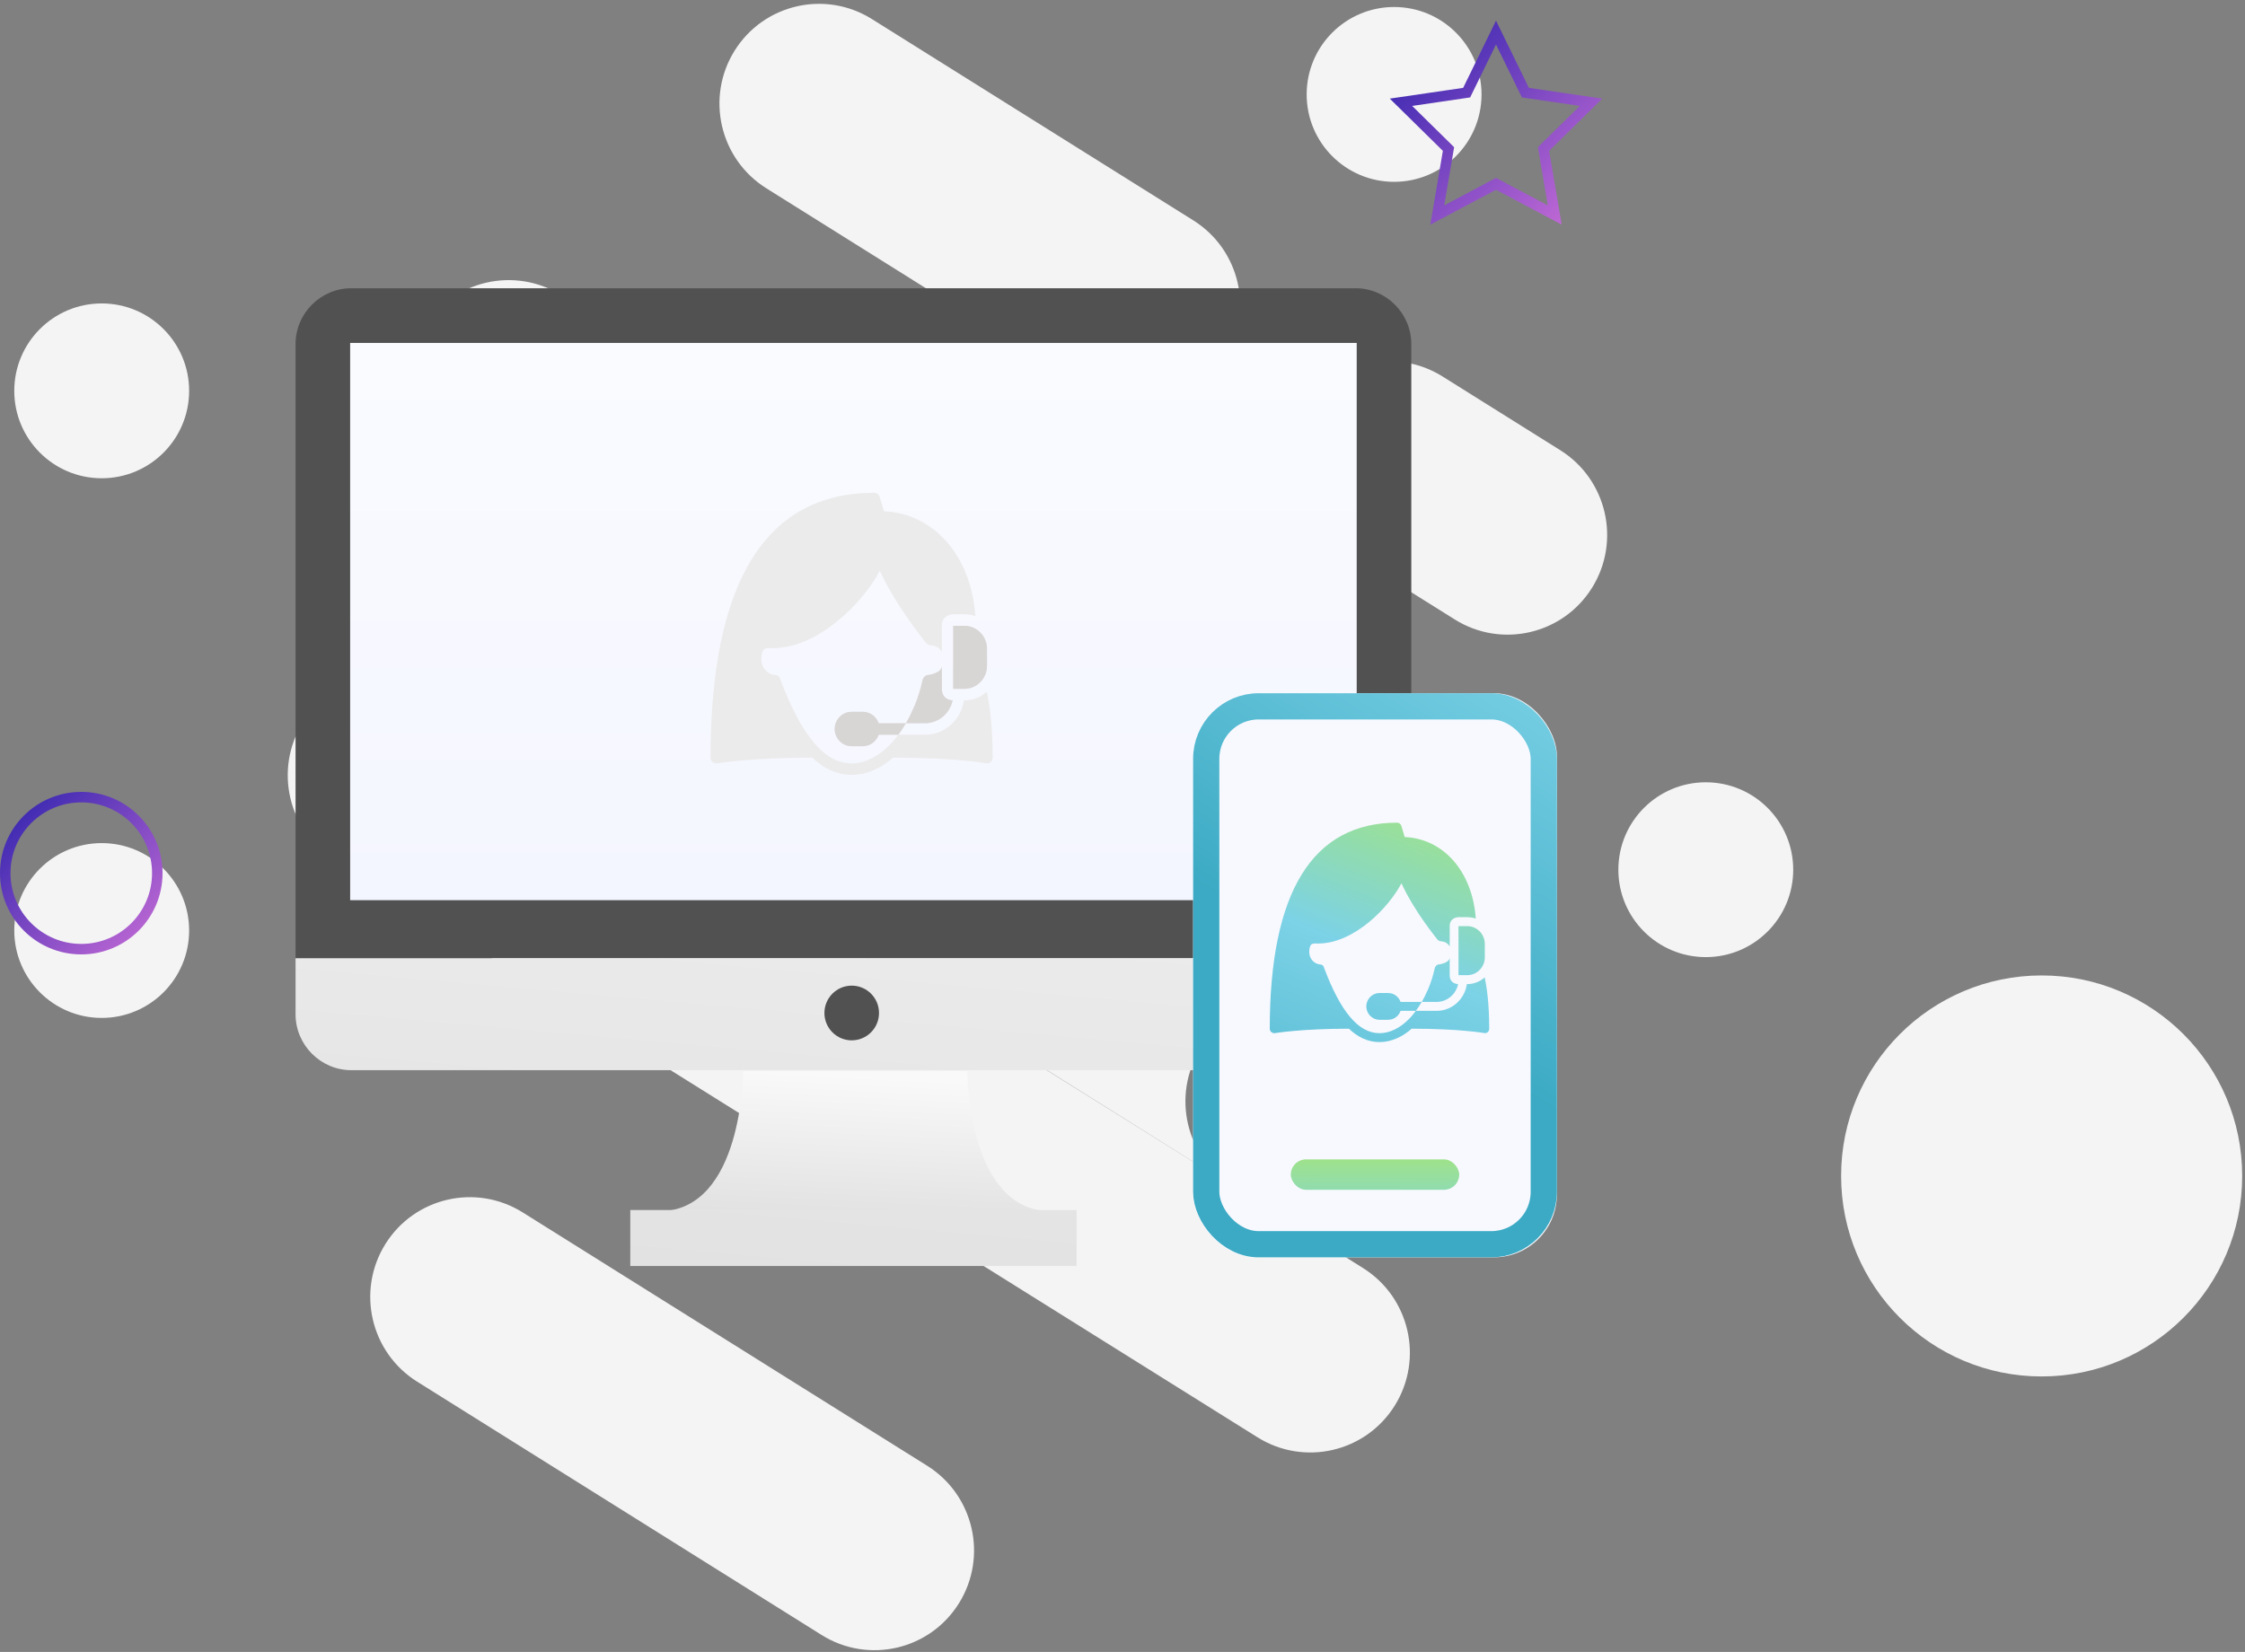 <?xml version="1.0" encoding="UTF-8"?>
<svg width="428px" viewBox="0 0 428 315" version="1.1" xmlns="http://www.w3.org/2000/svg" xmlns:xlink="http://www.w3.org/1999/xlink">
    <rect x="0" y="0" width="428" height="315" fill="#808080" stroke="none"/>
    <!-- Generator: Sketch 48.2 (47327) - http://www.bohemiancoding.com/sketch -->
    <title>heroSupport</title>
    <desc>Created with Sketch.</desc>
    <defs>
        <linearGradient x1="0%" y1="0%" x2="102%" y2="101%" id="linearGradient-1">
            <stop stop-color="#3023AE" offset="0%"></stop>
            <stop stop-color="#C86DD7" offset="100%"></stop>
        </linearGradient>
        <linearGradient x1="49.38%" y1="3.173%" x2="30.448%" y2="100%" id="linearGradient-2">
            <stop stop-color="#F9F9F9" offset="0%"></stop>
            <stop stop-color="#E2E2E2" offset="100%"></stop>
        </linearGradient>
        <linearGradient x1="50%" y1="0%" x2="50%" y2="100%" id="linearGradient-3">
            <stop stop-color="#FAFBFF" offset="0%"></stop>
            <stop stop-color="#F4F6FF" offset="100%"></stop>
        </linearGradient>
        <linearGradient x1="118.677%" y1="-175.536%" x2="30.448%" y2="100%" id="linearGradient-4">
            <stop stop-color="#F9F9F9" offset="0%"></stop>
            <stop stop-color="#EEEEEE" offset="47.193%"></stop>
            <stop stop-color="#E2E2E2" offset="100%"></stop>
        </linearGradient>
        <linearGradient x1="-9.03%" y1="777.977%" x2="0%" y2="-162.3%" id="linearGradient-5">
            <stop stop-color="#2BA0BB" offset="0%"></stop>
            <stop stop-color="#3CAAC4" offset="12.034%"></stop>
            <stop stop-color="#7CD2E6" offset="55.79%"></stop>
            <stop stop-color="#B4EC51" offset="100%"></stop>
        </linearGradient>
        <linearGradient x1="56.226%" y1="56.693%" x2="108.336%" y2="-73.391%" id="linearGradient-6">
            <stop stop-color="#3CAAC4" offset="0%"></stop>
            <stop stop-color="#7CD2E6" offset="55.79%"></stop>
            <stop stop-color="#B4EC51" offset="100%"></stop>
        </linearGradient>
        <linearGradient x1="-11.195%" y1="189.912%" x2="83.392%" y2="-47.782%" id="linearGradient-7">
            <stop stop-color="#3CAAC4" offset="0%"></stop>
            <stop stop-color="#7CD2E6" offset="55.79%"></stop>
            <stop stop-color="#B4EC51" offset="100%"></stop>
        </linearGradient>
    </defs>
    <g id="bit.Support" stroke="none" stroke-width="1" fill="none" fill-rule="evenodd" transform="translate(-826, -132)">
        <g id="heroSupport" transform="translate(827, 101)">
            <path d="M85.503,224.605 L223.948,95.794 L206.386,112.134 C198.696,119.289 198.275,131.309 205.446,138.981 C212.617,146.654 224.664,147.074 232.354,139.919 L249.916,123.578 L111.471,252.389 L122.23,242.379 C129.92,235.224 130.341,223.204 123.17,215.532 C115.999,207.859 103.952,207.44 96.262,214.594 L85.503,224.605 Z M33.864,116.814 L100.484,54.83 C108.173,47.676 120.22,48.096 127.391,55.768 C134.562,63.44 134.141,75.46 126.452,82.615 L59.832,144.599 C52.142,151.753 40.095,151.334 32.924,143.661 C25.753,135.989 26.174,123.969 33.864,116.814 Z M189.672,283.521 L209.058,265.484 C216.748,258.329 228.795,258.749 235.966,266.421 C243.137,274.094 242.716,286.114 235.026,293.268 L215.64,311.305 C207.95,318.46 195.903,318.04 188.732,310.368 C181.562,302.695 181.982,290.676 189.672,283.521 Z M250.113,227.286 L303.05,178.033 C310.74,170.878 322.787,171.298 329.958,178.97 C337.129,186.643 336.708,198.663 329.018,205.817 L276.082,255.07 C268.392,262.225 256.345,261.805 249.174,254.133 C242.003,246.46 242.424,234.44 250.113,227.286 Z M48.776,206.831 L200.622,65.38 C208.311,58.225 220.358,58.645 227.529,66.317 C234.7,73.99 234.28,86.01 226.59,93.164 L74.744,234.615 C67.054,241.77 55.007,241.35 47.836,233.678 C40.665,226.005 41.086,213.986 48.776,206.831 Z M123.53,241.169 L267.479,107.238 C275.169,100.083 287.216,100.503 294.387,108.175 C301.558,115.848 301.137,127.867 293.447,135.022 L149.498,268.953 C141.808,276.108 129.761,275.688 122.59,268.016 C115.419,260.343 115.84,248.324 123.53,241.169 Z" id="Combined-Shape" fill="#F4F4F4" transform="translate(181.441, 183.068) rotate(-105) translate(-181.441, -183.068) "></path>
            <circle id="Oval-2" fill="#F4F4F4" cx="324.202" cy="196.837" r="16.668"></circle>
            <circle id="Oval-2-Copy-6" fill="#F4F4F4" cx="388.233" cy="255.233" r="38.233"></circle>
            <circle id="Oval-2-Copy-3" fill="#F4F4F4" cx="264.779" cy="49.003" r="16.668"></circle>
            <circle id="Oval-2-Copy" fill="#F4F4F4" cx="18.389" cy="105.528" r="16.668"></circle>
            <circle id="Oval-2-Copy-2" fill="#F4F4F4" cx="18.389" cy="208.432" r="16.668"></circle>
            <circle id="Oval" stroke="url(#linearGradient-1)" stroke-width="2" cx="14.494" cy="197.494" r="14.494"></circle>
            <polygon id="Star" stroke="url(#linearGradient-1)" stroke-width="2" points="284.209 66.058 273.012 72 275.151 59.415 266.092 50.502 278.611 48.666 284.209 37.215 289.808 48.666 302.326 50.502 293.268 59.415 295.406 72"></polygon>
            <g id="icons8-imac" transform="translate(55.347, 85.961)" fill-rule="nonzero">
                <path d="M144.066,176.008 C160.088,176.008 53.271,176.008 69.294,176.008 C85.316,176.008 85.316,149.281 85.316,149.281 L128.043,149.281 C128.043,149.281 128.043,176.008 144.066,176.008 Z" id="Shape" fill="url(#linearGradient-2)"></path>
                <path d="M202.074,0 L10.635,0 C4.786,0 0,4.791 0,10.647 L0,127.769 L212.709,127.769 L212.709,10.647 C212.709,4.791 207.923,0 202.074,0 Z" id="Shape" fill="#515151"></path>
                <rect id="Rectangle-path" fill="url(#linearGradient-3)" x="10.408" y="10.43" width="191.894" height="106.256"></rect>
                <path d="M110.309,39.008 C89.611,39.008 79.114,55.991 79.114,89.512 C79.114,89.833 79.245,90.123 79.484,90.332 C79.682,90.499 79.938,90.606 80.19,90.606 C80.249,90.606 80.299,90.614 80.358,90.606 C80.421,90.597 86.762,89.512 98.477,89.512 C98.489,89.512 98.498,89.512 98.51,89.512 C100.611,91.507 103.082,92.793 106.007,92.793 C108.948,92.793 111.637,91.507 113.94,89.478 C113.986,89.482 114.024,89.512 114.074,89.512 C125.541,89.512 131.563,90.563 131.622,90.572 C131.685,90.584 131.76,90.606 131.823,90.606 C132.071,90.606 132.336,90.533 132.529,90.366 C132.773,90.157 132.899,89.837 132.899,89.512 C132.899,83.408 132.315,79.355 131.79,76.937 C130.651,77.963 129.155,78.578 127.52,78.578 L127.42,78.578 C126.894,82.281 123.777,85.138 119.991,85.138 L114.915,85.138 C114.41,85.813 113.978,86.339 113.637,86.71 C113.579,86.774 113.499,86.851 113.436,86.915 C113.154,87.21 112.999,87.359 112.999,87.359 C110.952,89.341 108.557,90.606 106.007,90.606 C100.842,90.606 96.447,85.343 92.359,74.409 C92.25,73.973 91.808,73.76 91.485,73.76 C89.981,73.653 88.796,72.359 88.796,70.718 C88.796,70.061 88.905,69.168 89.333,68.839 C89.762,68.51 90.611,68.634 90.611,68.634 L90.947,68.634 C99.876,68.634 108.372,59.668 111.385,53.872 C114.612,60.869 119.978,67.314 120.192,67.643 C120.407,67.861 120.743,68.087 121.066,68.087 C121.066,68.087 122.596,68.087 123.218,69.386 L123.218,64.363 C123.218,62.176 125.369,62.176 125.369,62.176 L127.52,62.176 C128.247,62.176 128.953,62.291 129.605,62.517 C128.815,51.1 121.781,42.955 112.192,42.528 L111.351,39.76 C111.213,39.303 110.78,39.008 110.309,39.008 Z M114.915,85.138 C115.369,84.532 115.869,83.793 116.36,82.951 L111.183,82.951 C110.734,81.687 109.557,80.765 108.158,80.765 L106.007,80.765 C104.229,80.765 102.78,82.238 102.78,84.045 C102.78,85.852 104.229,87.325 106.007,87.325 L108.158,87.325 C109.557,87.325 110.734,86.403 111.183,85.138 L114.915,85.138 Z M116.36,82.951 L119.991,82.951 C122.587,82.951 124.768,81.068 125.268,78.578 C125.268,78.578 123.218,78.578 123.218,76.391 L123.218,72.017 C123.218,73.439 120.528,73.76 120.528,73.76 C120.1,73.76 119.663,74.208 119.554,74.648 C119.18,76.386 118.654,78.074 117.974,79.705 C117.877,79.897 117.776,80.102 117.671,80.354 C117.259,81.32 116.814,82.174 116.36,82.951 Z M125.369,64.363 L125.369,76.391 L127.52,76.391 C129.886,76.391 131.823,74.422 131.823,72.017 L131.823,68.736 C131.823,66.332 129.886,64.363 127.52,64.363 L125.369,64.363 Z" id="Shape" fill="#EBEBEB"></path>
                <path d="M114.915,85.138 C115.369,84.532 115.869,83.793 116.36,82.951 L111.183,82.951 C110.734,81.687 109.557,80.765 108.158,80.765 L106.007,80.765 C104.229,80.765 102.78,82.238 102.78,84.045 C102.78,85.852 104.229,87.325 106.007,87.325 L108.158,87.325 C109.557,87.325 110.734,86.403 111.183,85.138 L114.915,85.138 Z M116.36,82.951 L119.991,82.951 C122.587,82.951 124.768,81.068 125.268,78.578 C125.268,78.578 123.218,78.578 123.218,76.391 L123.218,72.017 C123.218,73.439 120.528,73.76 120.528,73.76 C120.1,73.76 119.663,74.208 119.554,74.648 C119.18,76.386 118.654,78.074 117.974,79.705 C117.877,79.897 117.776,80.102 117.671,80.354 C117.259,81.32 116.814,82.174 116.36,82.951 Z M125.369,64.363 L125.369,76.391 L127.52,76.391 C129.886,76.391 131.823,74.422 131.823,72.017 L131.823,68.736 C131.823,66.332 129.886,64.363 127.52,64.363 L125.369,64.363 Z" id="Shape-Copy-2" fill="#D8D5D5"></path>
                <path d="M0,127.769 L212.709,127.769 L212.709,138.436 C212.709,144.303 207.923,149.103 202.074,149.103 L10.635,149.103 C4.786,149.103 0,144.303 0,138.436 L0,127.769 Z M148.897,175.771 L63.813,175.771 L63.813,186.438 L148.897,186.438 L148.897,175.771 Z" id="Shape" fill="url(#linearGradient-4)"></path>
                <ellipse id="Oval" fill="#515151" cx="106.029" cy="138.199" rx="5.204" ry="5.215"></ellipse>
            </g>
            <g id="Group-2" transform="translate(226.462, 163.185)">
                <rect id="Rectangle-4" fill="#F8F9FF" x="0" y="0" width="69.354" height="107.569" rx="12"></rect>
                <rect id="Rectangle-2" fill="url(#linearGradient-5)" x="18.623" y="88.89" width="32.108" height="5.797" rx="2.899"></rect>
                <rect id="Rectangle-4-Copy" stroke="url(#linearGradient-6)" stroke-width="5" x="2.5" y="2.5" width="64.354" height="102.569" rx="10"></rect>
                <path d="M38.879,24.684 C22.778,24.684 14.612,37.895 14.612,63.971 C14.612,64.22 14.714,64.446 14.9,64.609 C15.054,64.739 15.253,64.822 15.449,64.822 C15.495,64.822 15.534,64.829 15.58,64.822 C15.629,64.815 20.561,63.971 29.674,63.971 C29.684,63.971 29.691,63.971 29.701,63.971 C31.335,65.523 33.257,66.523 35.532,66.523 C37.82,66.523 39.912,65.523 41.703,63.945 C41.739,63.948 41.768,63.971 41.808,63.971 C50.728,63.971 55.412,64.789 55.458,64.795 C55.507,64.805 55.565,64.822 55.614,64.822 C55.807,64.822 56.013,64.765 56.164,64.636 C56.353,64.473 56.451,64.224 56.451,63.971 C56.451,59.223 55.997,56.07 55.588,54.189 C54.702,54.987 53.539,55.465 52.267,55.465 L52.189,55.465 C51.78,58.346 49.355,60.569 46.41,60.569 L42.461,60.569 C42.069,61.094 41.732,61.503 41.468,61.792 C41.422,61.841 41.36,61.901 41.311,61.951 C41.092,62.18 40.971,62.297 40.971,62.297 C39.379,63.838 37.516,64.822 35.532,64.822 C31.515,64.822 28.096,60.728 24.915,52.222 C24.83,51.883 24.487,51.717 24.235,51.717 C23.065,51.634 22.143,50.628 22.143,49.352 C22.143,48.84 22.228,48.146 22.562,47.89 C22.895,47.634 23.555,47.73 23.555,47.73 L23.817,47.73 C30.763,47.73 37.372,40.756 39.716,36.247 C42.226,41.69 46.4,46.703 46.567,46.959 C46.733,47.129 46.995,47.305 47.247,47.305 C47.247,47.305 48.436,47.305 48.92,48.315 L48.92,44.408 C48.92,42.706 50.594,42.706 50.594,42.706 L52.267,42.706 C52.833,42.706 53.382,42.796 53.889,42.972 C53.274,34.091 47.802,27.754 40.343,27.422 L39.69,25.269 C39.582,24.914 39.245,24.684 38.879,24.684 Z M42.461,60.569 C42.814,60.097 43.203,59.522 43.586,58.868 L39.559,58.868 C39.209,57.884 38.294,57.167 37.205,57.167 L35.532,57.167 C34.149,57.167 33.021,58.313 33.021,59.718 C33.021,61.124 34.149,62.27 35.532,62.27 L37.205,62.27 C38.294,62.27 39.209,61.552 39.559,60.569 L42.461,60.569 Z M43.586,58.868 L46.41,58.868 C48.43,58.868 50.126,57.402 50.515,55.465 C50.515,55.465 48.92,55.465 48.92,53.764 L48.92,50.362 C48.92,51.468 46.828,51.717 46.828,51.717 C46.495,51.717 46.155,52.066 46.07,52.408 C45.779,53.761 45.37,55.073 44.841,56.342 C44.766,56.492 44.687,56.651 44.606,56.848 C44.285,57.598 43.939,58.263 43.586,58.868 Z M50.594,44.408 L50.594,53.764 L52.267,53.764 C54.108,53.764 55.614,52.232 55.614,50.362 L55.614,47.81 C55.614,45.939 54.108,44.408 52.267,44.408 L50.594,44.408 Z" id="Shape-Copy-3" fill="url(#linearGradient-7)" fill-rule="nonzero"></path>
            </g>
        </g>
    </g>
</svg>
